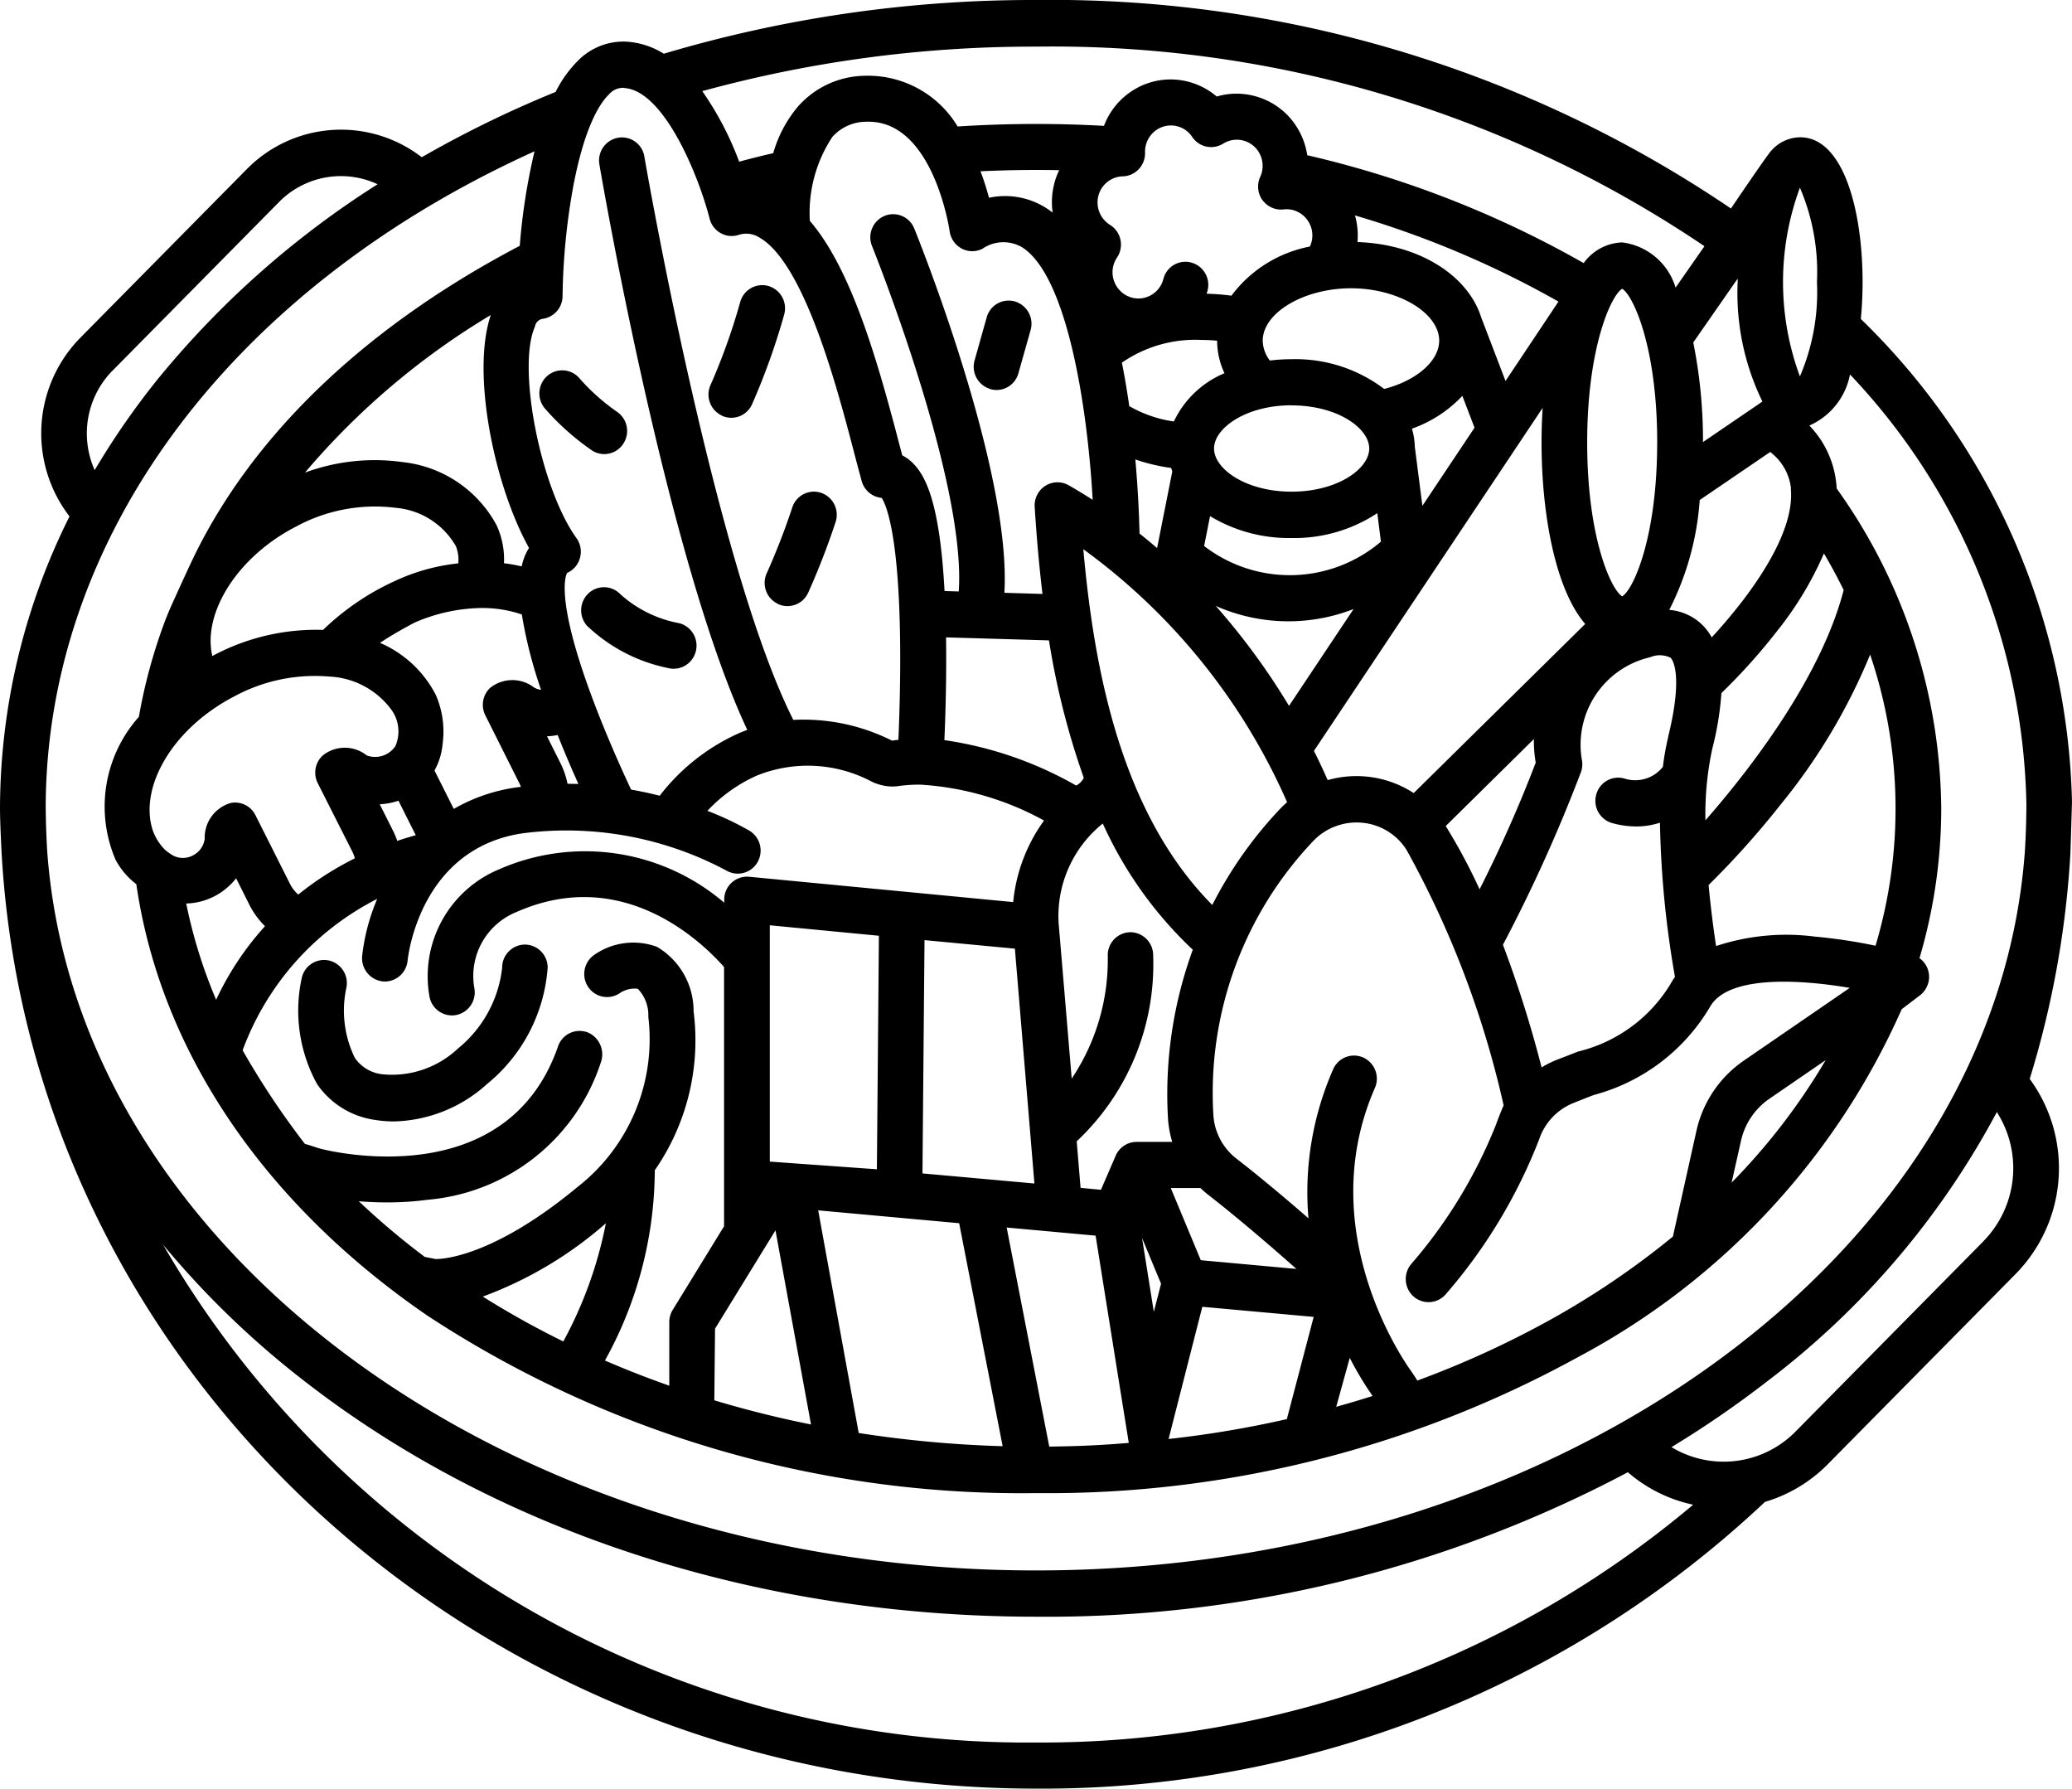 <svg xmlns="http://www.w3.org/2000/svg" width="73" height="63" viewBox="0 0 73 63">
  <defs>
    <style>
      .cls-1 {
        fill-rule: evenodd;
      }
    </style>
  </defs>
  <path id="icon" class="cls-1" d="M936,825.235a24.493,24.493,0,0,0-7.44-17c0.041-.425.062-0.863,0.062-1.3,0-2.539-.681-5.1-2.2-5.1a1.38,1.38,0,0,0-1.022.478h0l0,0c-0.152.162-1.416,2.031-1.416,2.031A42.642,42.642,0,0,0,899.5,797a45.6,45.6,0,0,0-13.113,1.892,2.813,2.813,0,0,0-1.316-.425,2.247,2.247,0,0,0-1.709.671,4.181,4.181,0,0,0-.786,1.1,39.1,39.1,0,0,0-4.717,2.3,4.656,4.656,0,0,0-6.162.418l-5.872,5.946a4.8,4.8,0,0,0-.376,6.288A23.06,23.06,0,0,0,863,825.471c0,0.525.059,1.622,0.06,1.633C864.142,845.55,880.146,860,899.5,860a37.131,37.131,0,0,0,25.684-10.1,5.152,5.152,0,0,0,2.212-1.326l6.626-6.709a5.313,5.313,0,0,0,.488-6.862,33.436,33.436,0,0,0,1.431-7.9C935.944,827.094,936,825.235,936,825.235Zm-8.986-18.3a7.519,7.519,0,0,1-.6,3.324,9.582,9.582,0,0,1,0-6.648A7.523,7.523,0,0,1,927.014,806.931Zm0.941,10.851c-0.805,3.1-3.322,6.34-4.87,8.108a10.93,10.93,0,0,1,.244-2.532,10.707,10.707,0,0,0,.319-1.949,20.984,20.984,0,0,0,1.973-2.2,11.99,11.99,0,0,0,1.639-2.72Q927.635,817.129,927.955,817.782Zm-47.95,24.885a13.781,13.781,0,0,0,4.341-2.584,14.5,14.5,0,0,1-1.5,4.163A31.373,31.373,0,0,1,880.005,842.667Zm6.064-4.451a8.032,8.032,0,0,0,1.367-5.6,2.62,2.62,0,0,0-1.294-2.272,2.412,2.412,0,0,0-2.2.281,0.821,0.821,0,0,0-.223,1.129,0.8,0.8,0,0,0,1.115.225,0.925,0.925,0,0,1,.637-0.155,1.337,1.337,0,0,1,.37.986,6.6,6.6,0,0,1-2.5,6c-3.157,2.616-4.98,2.534-5,2.532l-0.375-.074a26.57,26.57,0,0,1-2.325-1.961c0.3,0.025.637,0.041,0.992,0.041a10.768,10.768,0,0,0,1.442-.094,7.045,7.045,0,0,0,6.09-4.826,0.841,0.841,0,0,0-.412-1.047,0.8,0.8,0,0,0-1.092.471c-1.822,5.245-8.093,3.678-8.365,3.606-0.136-.036-0.337-0.111-0.555-0.172a28.731,28.731,0,0,1-2.193-3.295,9.757,9.757,0,0,1,4.742-5.334,7.12,7.12,0,0,0-.529,2,0.821,0.821,0,0,0,.707.905,0.722,0.722,0,0,0,.092.006,0.81,0.81,0,0,0,.8-0.733c0.016-.161.438-3.939,4.036-4.485a11.962,11.962,0,0,1,7.189,1.306,0.8,0.8,0,0,0,1.1-.285,0.82,0.82,0,0,0-.281-1.115,10.514,10.514,0,0,0-1.481-.7,5.378,5.378,0,0,1,1.743-1.242,4.8,4.8,0,0,1,4.053.217,1.8,1.8,0,0,0,.5.152h0a1.545,1.545,0,0,0,.44,0,5.287,5.287,0,0,1,.765-0.05,10.353,10.353,0,0,1,4.359,1.264,5.857,5.857,0,0,0-1.087,2.873l-9.3-.892a0.805,0.805,0,0,0-.88.815v0.1a7.536,7.536,0,0,0-7.944-1.172,4.077,4.077,0,0,0-2.439,4.487,0.808,0.808,0,0,0,.788.654,0.794,0.794,0,0,0,.159-0.016,0.814,0.814,0,0,0,.63-0.958,2.431,2.431,0,0,1,1.5-2.674c3.687-1.623,6.452.984,7.3,1.943v9.132l-1.808,2.943a0.816,0.816,0,0,0-.122.43v2.242q-1.156-.406-2.267-0.887A13.89,13.89,0,0,0,886.069,838.216ZM881.638,816.3a1.847,1.847,0,0,0-.18.37,2.239,2.239,0,0,0-.079.28,5.663,5.663,0,0,0-.623-0.111,2.873,2.873,0,0,0-.258-1.334,4.272,4.272,0,0,0-3.307-2.228,7.107,7.107,0,0,0-3.446.369,26.25,26.25,0,0,1,6.547-5.551C879.6,810.127,880.407,814.092,881.638,816.3Zm-8.13,12.21a1.254,1.254,0,0,1-.291-0.377L872,825.713a0.8,0.8,0,0,0-.872-0.43,1.271,1.271,0,0,0-.916,1.262,0.765,0.765,0,0,1-.419.587,0.749,0.749,0,0,1-.7,0,2.229,2.229,0,0,1-.279-0.2,1.849,1.849,0,0,1-.433-0.688c-0.439-1.349.459-3.149,2.206-4.32a6.846,6.846,0,0,1,.687-0.406,5.969,5.969,0,0,1,3.334-.687,2.878,2.878,0,0,1,2.188,1.177,1.3,1.3,0,0,1,.135,1.27,0.858,0.858,0,0,1-1.011.33,1.238,1.238,0,0,0-1.557.009,0.822,0.822,0,0,0-.17.965L875.415,827a1.308,1.308,0,0,1,.087.233A10.794,10.794,0,0,0,873.508,828.51Zm-0.081-12.961a5.841,5.841,0,0,1,3.519-.662,2.711,2.711,0,0,1,2.119,1.356,1.358,1.358,0,0,1,.082.6,7.031,7.031,0,0,0-2.265.635,9.007,9.007,0,0,0-2.5,1.709,7.71,7.71,0,0,0-3.834.884l-0.068.037C870.128,818.591,871.364,816.61,873.427,815.549Zm3.422,10.716-0.47-.937a2.322,2.322,0,0,0,.659-0.125l0.61,1.215c-0.224.062-.44,0.13-0.652,0.2A2.857,2.857,0,0,0,876.849,826.265Zm2.138-.773-0.679-1.352a2.351,2.351,0,0,0,.285-0.932,3.223,3.223,0,0,0-.241-1.735,3.974,3.974,0,0,0-1.964-1.83c0.331-.221.724-0.451,1.206-0.707a6.085,6.085,0,0,1,2.26-.518,4.324,4.324,0,0,1,1.531.225,15.912,15.912,0,0,0,.678,2.656,0.754,0.754,0,0,1-.244-0.081,1.253,1.253,0,0,0-1.551.011,0.822,0.822,0,0,0-.17.965l1.213,2.42c0.016,0.033.028,0.068,0.042,0.1-0.065.009-.13,0.016-0.195,0.026A6.128,6.128,0,0,0,878.987,825.492Zm4.008-.884a2.876,2.876,0,0,0-.251-0.731l-0.472-.942a2.357,2.357,0,0,0,.375-0.046c0.253,0.638.508,1.228,0.731,1.724C883.252,824.61,883.124,824.608,883,824.608Zm-12.5,3.992a2.355,2.355,0,0,0,.824-0.664l0.468,0.934a2.9,2.9,0,0,0,.549.753,10.391,10.391,0,0,0-1.721,2.592,17.613,17.613,0,0,1-1.054-3.391A2.28,2.28,0,0,0,870.491,828.6Zm21.037-23.825a4.842,4.842,0,0,1,.792-2.95,1.6,1.6,0,0,1,1.206-.537c2.35-.076,2.923,3.82,2.928,3.858a0.816,0.816,0,0,0,.422.608,0.794,0.794,0,0,0,.733.008,1.3,1.3,0,0,1,1.39-.056c1.556,0.967,2.3,5.459,2.494,8.9q-0.411-.264-0.846-0.514a0.8,0.8,0,0,0-.822.02,0.817,0.817,0,0,0-.375.742c0.06,0.956.145,1.991,0.275,3.066l-1.343-.04c0.255-4.307-3.033-12.481-3.175-12.831a0.8,0.8,0,0,0-1.049-.444,0.818,0.818,0,0,0-.439,1.062c0.034,0.082,3.325,8.261,3.055,12.166l-0.5-.015c-0.171-3.169-.686-4.09-1.135-4.524a1.472,1.472,0,0,0-.354-0.254c-0.051-.19-0.107-0.4-0.168-0.635C893.864,809.524,892.952,806.42,891.528,804.775Zm15.949-.727a0.8,0.8,0,0,0,.743.328,0.9,0.9,0,0,1,.334.024,0.925,0.925,0,0,1,.648,1.128,0.941,0.941,0,0,1-.058.156,4.512,4.512,0,0,0-2.763,1.731,7.862,7.862,0,0,0-.875-0.069c0.011-.035.023-0.069,0.033-0.105a0.815,0.815,0,0,0-.573-0.994,0.8,0.8,0,0,0-.982.58,0.914,0.914,0,0,1-.422.561,0.9,0.9,0,0,1-.69.095,0.927,0.927,0,0,1-.648-1.133,0.889,0.889,0,0,1,.126-0.276,0.823,0.823,0,0,0,.121-0.631,0.811,0.811,0,0,0-.369-0.523,0.932,0.932,0,0,1-.408-1.024,0.913,0.913,0,0,1,.857-0.685,0.8,0.8,0,0,0,.566-0.253,0.82,0.82,0,0,0,.221-0.585,0.928,0.928,0,0,1,.452-0.828,0.9,0.9,0,0,1,1.21.278,0.8,0.8,0,0,0,1.089.237,0.905,0.905,0,0,1,1.268.319,0.931,0.931,0,0,1,.093.7,1,1,0,0,1-.055.152A0.821,0.821,0,0,0,907.477,804.048Zm16.74,2.766c0,0.038,0,.078,0,0.117a8.7,8.7,0,0,0,.872,4.213l-2.094,1.427a17.492,17.492,0,0,0-.342-3.509Zm-2.448,16.149a9.1,9.1,0,0,0-.186,1.045,1.24,1.24,0,0,1-1.364.412,0.8,0.8,0,0,0-.986.572,0.814,0.814,0,0,0,.565,1,3.162,3.162,0,0,0,.84.118,2.681,2.681,0,0,0,.841-0.132,34.668,34.668,0,0,0,.529,5.431,2.971,2.971,0,0,0-.159.252,5.253,5.253,0,0,1-3.257,2.378c-0.253.1-.512,0.2-0.773,0.3a3.809,3.809,0,0,0-.51.258,41.325,41.325,0,0,0-1.362-4.319,54.64,54.64,0,0,0,2.752-6.092,0.833,0.833,0,0,0,.023-0.456,3.164,3.164,0,0,1,2.414-3.581,0.865,0.865,0,0,1,.723.021C921.908,820.222,922.323,820.722,921.769,822.963ZM895.5,838.331l0.072-8.217,3.184,0.3,0.688,8.272Zm-5.379-.416v-8.324l3.844,0.369-0.071,8.225Zm6.209-18.465,3.627,0.106a27.251,27.251,0,0,0,1.226,4.839,0.579,0.579,0,0,1-.269.274,13.13,13.13,0,0,0-4.642-1.6C896.309,822.243,896.351,820.891,896.331,819.45Zm4.74,19.389-0.136-1.639a8.548,8.548,0,0,0,2.694-6.545,0.811,0.811,0,0,0-.8-0.82h0a0.809,0.809,0,0,0-.8.809,7.523,7.523,0,0,1-1.27,4.348s-0.456-5.435-.46-5.458h0a4.182,4.182,0,0,1,1.555-3.527,14.014,14.014,0,0,0,3.171,4.445,14.829,14.829,0,0,0-.878,5.869,3.7,3.7,0,0,0,.154.9h-1.257a0.8,0.8,0,0,0-.736.487l-0.519,1.2Zm2.836,3.378-0.255.989-0.415-2.6Zm1.4-.829-1.058-2.543h1.044c0.092,0.087.188,0.171,0.289,0.25,1.094,0.853,2.272,1.871,3.093,2.6Zm0.4-12.517c-3.157-3.191-4.149-8.132-4.539-12.526a21.873,21.873,0,0,1,7.18,8.911c-0.084.073-.166,0.15-0.244,0.231A14.443,14.443,0,0,0,905.713,828.871ZM907.488,809c0-.984,1.453-1.846,3.109-1.846s3.108,0.862,3.108,1.846c0,0.72-.811,1.412-1.938,1.7a5.171,5.171,0,0,0-3.261-1.048,6.207,6.207,0,0,0-.767.047A1.185,1.185,0,0,1,907.488,809Zm-1.662,9.339a6.318,6.318,0,0,0,4.863.113l-2.275,3.411A23.989,23.989,0,0,0,905.826,818.335Zm2.68-7.06c1.611,0,2.734.8,2.734,1.519s-1.123,1.52-2.734,1.52-2.733-.8-2.733-1.52S906.9,811.275,908.506,811.275Zm3.019,3.8,0.127,1a4.953,4.953,0,0,1-6.229.153l0.209-1.052a5.391,5.391,0,0,0,2.874.771A5.314,5.314,0,0,0,911.525,815.075Zm1.588-.262-0.268-2.091a2.39,2.39,0,0,0-.1-0.627,4.494,4.494,0,0,0,1.776-1.155l0.429,1.121Zm-6.974-4.671a3.433,3.433,0,0,0-1.782,1.7,4.367,4.367,0,0,1-1.571-.542c-0.072-.5-0.158-1.019-0.26-1.53a4.534,4.534,0,0,1,2.806-.8c0.186,0,.368.01,0.549,0.026h0A2.71,2.71,0,0,0,906.139,810.142ZM903,813.184a6.764,6.764,0,0,0,1.264.3c0.012,0.041.024,0.081,0.038,0.121l-0.536,2.7c-0.2-.173-0.408-0.344-0.619-0.512C903.136,815.251,903.1,814.309,903,813.184Zm6.776,11.294c-0.123-.283-0.283-0.63-0.484-1.029l8.058-12.082c-0.026.406-.039,0.815-0.039,1.221,0,2.52.49,5.181,1.539,6.389l-6.043,5.957A3.7,3.7,0,0,0,909.777,824.478Zm7.266-1.447a4.323,4.323,0,0,0,.064.831,47.046,47.046,0,0,1-1.978,4.462,20.2,20.2,0,0,0-1.193-2.228Zm4.343-10.443c0,3.385-.856,5.2-1.233,5.417-0.376-.219-1.233-2.032-1.233-5.417s0.857-5.2,1.233-5.417C920.529,807.39,921.386,809.2,921.386,812.588Zm-5.343-2.169-0.856-2.237c-0.469-1.49-2.2-2.584-4.36-2.656a2.58,2.58,0,0,0-.088-0.938,33.878,33.878,0,0,1,7.169,3.035Zm-15.9-6.94a2.56,2.56,0,0,0-.055,1.01c-0.079-.061-0.16-0.119-0.243-0.171a2.7,2.7,0,0,0-2-.352c-0.074-.277-0.171-0.6-0.3-0.933,0.921-.043,1.849-0.057,2.773-0.039A2.588,2.588,0,0,0,900.139,803.479ZM888.192,843.8l2.129-3.464,1.252,6.838q-1.737-.349-3.406-0.851Zm5.062,3.675-1.428-7.843,4.967,0.453,1.532,7.854A40.539,40.539,0,0,1,893.254,847.474Zm6.713,0.479-1.5-7.717,3.133,0.286s1.14,7.133,1.17,7.3C901.764,847.907,900.987,847.941,899.967,847.953Zm5.393-4.925,3.923,0.356-0.945,3.6a36.865,36.865,0,0,1-4.166.7C904.2,847.571,905.36,843.028,905.36,843.028Zm5.194,1.8a11.408,11.408,0,0,0,.805,1.341c-0.423.135-.851,0.261-1.282,0.381Zm2.382,0.8c-0.066-.108-0.148-0.233-0.25-0.38-0.034-.049-3.5-4.779-1.247-9.926a0.818,0.818,0,0,0-.41-1.074,0.8,0.8,0,0,0-1.06.415,10.759,10.759,0,0,0-.87,5.248c-0.753-.655-1.662-1.424-2.535-2.1a2.108,2.108,0,0,1-.816-1.563,12.882,12.882,0,0,1,3.517-9.623,2.108,2.108,0,0,1,1.745-.645,2.069,2.069,0,0,1,1.547.958,33.767,33.767,0,0,1,3.418,8.993s-0.183.43-.264,0.669a17.184,17.184,0,0,1-2.979,4.907,0.823,0.823,0,0,0,.061,1.15,0.8,0.8,0,0,0,1.135-.061,18.559,18.559,0,0,0,3.3-5.468,2.1,2.1,0,0,1,1.191-1.272c0.25-.1.5-0.2,0.739-0.29a6.772,6.772,0,0,0,4.087-3.1c0.605-1.082,2.988-1,4.925-.671l-3.734,2.563a4.069,4.069,0,0,0-1.669,2.478l-0.828,3.718a28.959,28.959,0,0,1-4.145,2.833A33.533,33.533,0,0,1,912.936,845.627Zm11.4-8.437a2.44,2.44,0,0,1,1-1.489l1.985-1.362a22.191,22.191,0,0,1-3.313,4.313Zm4.74-6.881a18.417,18.417,0,0,0-2.133-.321,7.87,7.87,0,0,0-3.483.333c-0.087-.579-0.187-1.33-0.263-2.15a30.653,30.653,0,0,0,2.539-2.836,20.856,20.856,0,0,0,3.152-5.281A16.892,16.892,0,0,1,929.079,830.309Zm-2.983-16.1c0.162,1.634-1.5,3.847-2.786,5.24a1.936,1.936,0,0,0-.314-0.424,1.879,1.879,0,0,0-1.182-.545,10.065,10.065,0,0,0,1.073-3.87l2.482-1.691A1.862,1.862,0,0,1,926.1,814.205Zm-3.046-8.533-1.013,1.452a2.261,2.261,0,0,0-1.884-1.592,1.745,1.745,0,0,0-1.355.729,36.175,36.175,0,0,0-9.738-3.8,2.585,2.585,0,0,0-.313-0.9,2.5,2.5,0,0,0-1.534-1.182,2.466,2.466,0,0,0-1.342.015,2.517,2.517,0,0,0-.981-0.516,2.475,2.475,0,0,0-1.909.261,2.523,2.523,0,0,0-1.083,1.288,43.055,43.055,0,0,0-5.156.022,3.686,3.686,0,0,0-3.272-1.786,3.2,3.2,0,0,0-2.351,1.081,4.446,4.446,0,0,0-.874,1.645q-0.611.14-1.2,0.3a11.056,11.056,0,0,0-1.3-2.485,44.155,44.155,0,0,1,11.763-1.568A41.043,41.043,0,0,1,923.05,805.672Zm-38.064-5.578c1.418,0.078,2.645,3.132,3.017,4.6a0.812,0.812,0,0,0,.386.509,0.788,0.788,0,0,0,.631.067,0.857,0.857,0,0,1,.727.084c1.593,0.892,2.759,5.337,3.319,7.473,0.117,0.447.219,0.833,0.3,1.126a0.809,0.809,0,0,0,.7.578c0.141,0.214.584,1.174,0.646,4.812,0.025,1.47-.021,2.888-0.057,3.71-0.076.008-.152,0.017-0.226,0.028a6.936,6.936,0,0,0-3.476-.73c-2.769-5.485-5.223-19.7-5.248-19.842a0.8,0.8,0,0,0-.929-0.663,0.813,0.813,0,0,0-.655.94c0.1,0.594,2.412,13.975,5.21,19.916-0.1.038-.2,0.077-0.3,0.12a7.263,7.263,0,0,0-2.786,2.2c-0.317-.081-0.654-0.154-1.007-0.216-0.3-.636-0.92-2-1.447-3.441-1.221-3.343-.849-4.119-0.807-4.191a0.806,0.806,0,0,0,.452-0.527,0.819,0.819,0,0,0-.124-0.7c-1.266-1.763-2.1-6.006-1.464-7.444a0.34,0.34,0,0,1,.251-0.276,0.811,0.811,0,0,0,.724-0.81,23.178,23.178,0,0,1,.358-3.755c0.409-2.236.977-3.056,1.279-3.345A0.656,0.656,0,0,1,884.986,800.094Zm-3.674,5.56c-5.153,2.705-9.22,6.384-11.428,10.846-0.167.338-.534,1.142-0.757,1.634-0.121.266-.237,0.535-0.339,0.809a18.9,18.9,0,0,0-.892,3.3,4.746,4.746,0,0,0-.82,5.036,2.64,2.64,0,0,0,.73.859c0.847,5.848,4.478,11.235,10.261,15.2a38.153,38.153,0,0,0,21.435,6.248,38.82,38.82,0,0,0,19.079-4.781A25.616,25.616,0,0,0,930,832.548l0.589-.449a0.847,0.847,0,0,0,.366-0.562,0.813,0.813,0,0,0-.328-0.788,18.638,18.638,0,0,0,.766-5.278,19.63,19.63,0,0,0-3.687-11.269c0-.053,0-0.106-0.01-0.158a3.42,3.42,0,0,0-.95-2.055,2.468,2.468,0,0,0,1.432-1.8,22.612,22.612,0,0,1,6.215,15.117c0,0.546-.019,1.093-0.05,1.629-0.989,14.123-16.238,25.38-34.841,25.38s-33.853-11.257-34.842-25.381c-0.03-.525-0.047-1.059-0.05-1.586h0c0.059-9.53,6.6-18.216,17.222-23.018A21.851,21.851,0,0,0,881.312,805.654Zm-14.348,4.4,5.872-5.946a3.059,3.059,0,0,1,3.471-.624,32.26,32.26,0,0,0-7.76,6.882,27.279,27.279,0,0,0-2.208,3.187A3.157,3.157,0,0,1,866.964,810.054Zm1.758,30.749a31.5,31.5,0,0,0,5.049,4.87c6.881,5.331,16.019,8.266,25.731,8.266a43.7,43.7,0,0,0,20.854-5.089,5.131,5.131,0,0,0,2.3,1.144,35.621,35.621,0,0,1-23.15,8.376A35.179,35.179,0,0,1,868.722,840.8Zm64.165-.092-6.626,6.709a3.554,3.554,0,0,1-4.369.546,35.835,35.835,0,0,0,3.34-2.293,29.05,29.05,0,0,0,8.123-9.509A3.67,3.67,0,0,1,932.887,840.711ZM881.492,830.27a0.809,0.809,0,0,0-.8.814,4.275,4.275,0,0,1-1.56,2.85,3.384,3.384,0,0,1-2.655.905,1.354,1.354,0,0,1-.974-0.575,3.791,3.791,0,0,1-.3-2.47,0.816,0.816,0,0,0-.62-0.964,0.805,0.805,0,0,0-.954.628,5.373,5.373,0,0,0,.541,3.724,2.974,2.974,0,0,0,2.048,1.265,4.135,4.135,0,0,0,.666.053,5.055,5.055,0,0,0,3.286-1.327,5.824,5.824,0,0,0,2.125-4.089A0.809,0.809,0,0,0,881.492,830.27Zm0.787-20.027a0.821,0.821,0,0,0-.078,1.149,8.916,8.916,0,0,0,1.633,1.458,0.787,0.787,0,0,0,.456.144,0.8,0.8,0,0,0,.662-0.352,0.82,0.82,0,0,0-.205-1.132,7.274,7.274,0,0,1-1.333-1.187A0.8,0.8,0,0,0,882.279,810.243Zm6.156,1.4a0.788,0.788,0,0,0,.329.072,0.8,0.8,0,0,0,.734-0.48,23.693,23.693,0,0,0,1.132-3.164,0.817,0.817,0,0,0-.567-1,0.805,0.805,0,0,0-.986.574,22.019,22.019,0,0,1-1.045,2.919A0.818,0.818,0,0,0,888.435,811.639Zm-3.555,6.313a0.8,0.8,0,0,0-1.135-.068,0.822,0.822,0,0,0-.067,1.15,5.811,5.811,0,0,0,2.858,1.492,0.775,0.775,0,0,0,.2.025,0.806,0.806,0,0,0,.779-0.617,0.814,0.814,0,0,0-.584-0.987A4.262,4.262,0,0,1,884.88,817.952Zm5.53,0.32a0.793,0.793,0,0,0,.334.073,0.8,0.8,0,0,0,.731-0.475,26.083,26.083,0,0,0,.966-2.491,0.817,0.817,0,0,0-.517-1.026,0.8,0.8,0,0,0-1.013.525,24.83,24.83,0,0,1-.9,2.315A0.818,0.818,0,0,0,890.41,818.272Zm7.477-7.571a0.8,0.8,0,0,0,.994-0.559l0.429-1.52a0.817,0.817,0,0,0-.553-1.007,0.8,0.8,0,0,0-.994.559l-0.428,1.52A0.816,0.816,0,0,0,897.887,810.7Z" transform="translate(-863 -797)"/>
</svg>
